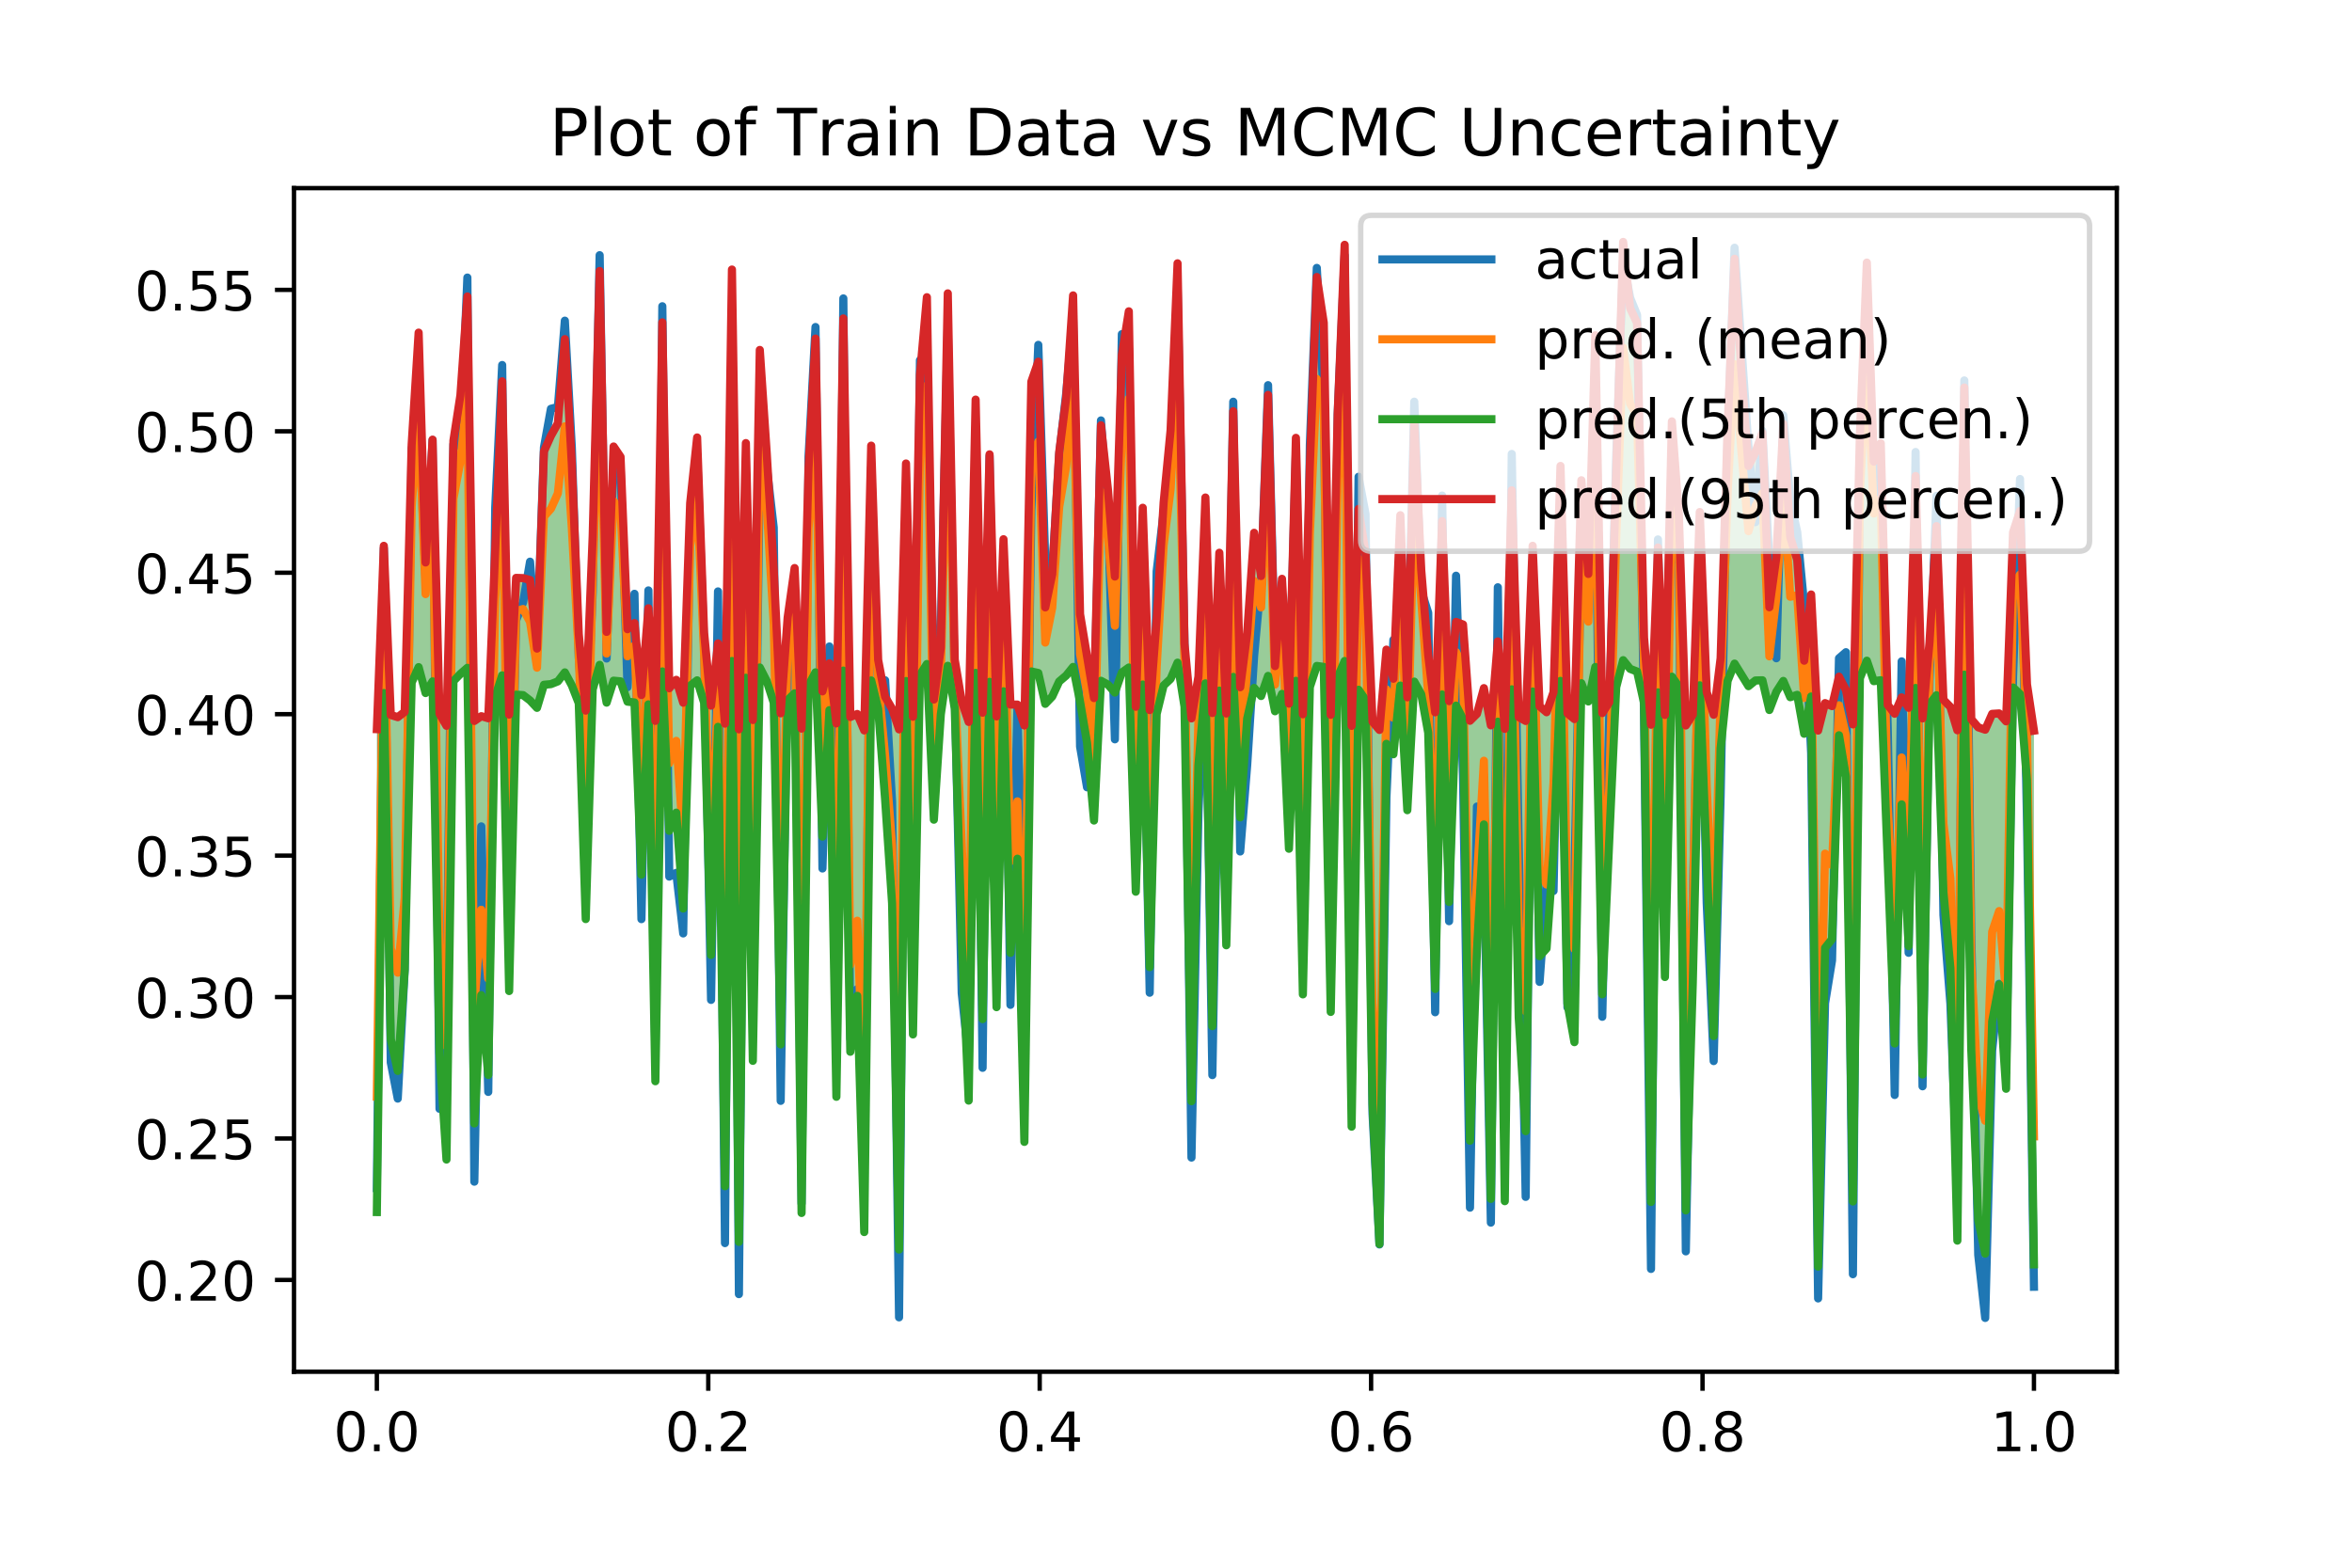 <?xml version="1.0" encoding="utf-8" standalone="no"?>
<!DOCTYPE svg PUBLIC "-//W3C//DTD SVG 1.1//EN"
  "http://www.w3.org/Graphics/SVG/1.1/DTD/svg11.dtd">
<!-- Created with matplotlib (https://matplotlib.org/) -->
<svg height="288pt" version="1.1" viewBox="0 0 432 288" width="432pt" xmlns="http://www.w3.org/2000/svg" xmlns:xlink="http://www.w3.org/1999/xlink">
 <defs>
  <style type="text/css">
*{stroke-linecap:butt;stroke-linejoin:round;}
  </style>
 </defs>
 <g id="figure_1">
  <g id="patch_1">
   <path d="M 0 288 
L 432 288 
L 432 0 
L 0 0 
z
" style="fill:#ffffff;"/>
  </g>
  <g id="axes_1">
   <g id="patch_2">
    <path d="M 54 252 
L 388.8 252 
L 388.8 34.56 
L 54 34.56 
z
" style="fill:#ffffff;"/>
   </g>
   <g id="PolyCollection_1">
    <path clip-path="url(#p1beec873b8)" d="M 69.218 133.954 
L 69.218 222.665 
L 70.497 127.315 
L 71.776 190.878 
L 73.055 196.737 
L 74.334 178.078 
L 75.612 125.385 
L 76.891 122.559 
L 78.17 127.317 
L 79.449 125.174 
L 80.728 193.397 
L 82.007 213.016 
L 83.285 125.121 
L 84.564 123.807 
L 85.843 122.685 
L 87.122 206.383 
L 88.401 182.813 
L 89.68 197.474 
L 90.958 128.014 
L 92.237 124.066 
L 93.516 182.061 
L 94.795 127.612 
L 96.074 127.701 
L 97.353 128.674 
L 98.631 130.038 
L 99.91 125.798 
L 101.189 125.68 
L 102.468 125.173 
L 103.747 123.524 
L 105.026 125.92 
L 106.305 129.187 
L 107.583 168.842 
L 108.862 126.663 
L 110.141 122.142 
L 111.42 129.079 
L 112.699 125.049 
L 113.978 125.17 
L 115.256 128.9 
L 116.535 129.05 
L 117.814 160.683 
L 119.093 129.401 
L 120.372 198.634 
L 121.651 123.348 
L 122.929 152.629 
L 124.208 149.295 
L 125.487 166.903 
L 126.766 125.977 
L 128.045 124.987 
L 129.324 129.077 
L 130.602 175.434 
L 131.881 133.526 
L 133.16 217.926 
L 134.439 121.429 
L 135.718 228.142 
L 136.997 124.51 
L 138.275 194.884 
L 139.554 122.624 
L 140.833 125.124 
L 142.112 129.084 
L 143.391 191.866 
L 144.67 128.614 
L 145.949 127.375 
L 147.227 222.835 
L 148.506 125.906 
L 149.785 123.517 
L 151.064 153.694 
L 152.343 130.462 
L 153.622 201.49 
L 154.9 123.197 
L 156.179 193.219 
L 157.458 182.942 
L 158.737 226.342 
L 160.016 125.005 
L 161.295 130.228 
L 162.573 146.888 
L 163.852 165.94 
L 165.131 229.552 
L 166.41 125.11 
L 167.689 190.034 
L 168.968 124.002 
L 170.246 121.992 
L 171.525 150.586 
L 172.804 131.224 
L 174.083 122.315 
L 175.362 130.191 
L 176.641 172.474 
L 177.919 202.189 
L 179.198 123.614 
L 180.477 187.218 
L 181.756 125.263 
L 183.035 185.023 
L 184.314 126.999 
L 185.593 175.053 
L 186.871 157.753 
L 188.15 209.774 
L 189.429 123.353 
L 190.708 123.636 
L 191.987 129.301 
L 193.266 127.961 
L 194.544 125.196 
L 195.823 124.11 
L 197.102 122.521 
L 198.381 128.923 
L 199.66 136.423 
L 200.939 150.739 
L 202.217 125.068 
L 203.496 125.764 
L 204.775 127.227 
L 206.054 123.55 
L 207.333 122.632 
L 208.612 163.813 
L 209.89 125.759 
L 211.169 177.673 
L 212.448 131.17 
L 213.727 125.932 
L 215.006 124.723 
L 216.285 121.74 
L 217.563 129.832 
L 218.842 202.305 
L 220.121 140.615 
L 221.4 125.545 
L 222.679 188.514 
L 223.958 126.873 
L 225.237 173.653 
L 226.515 124.358 
L 227.794 150.159 
L 229.073 132.01 
L 230.352 126.383 
L 231.631 127.863 
L 232.91 124.172 
L 234.188 130.664 
L 235.467 127.478 
L 236.746 155.923 
L 238.025 125.072 
L 239.304 182.675 
L 240.583 126.216 
L 241.861 122.336 
L 243.14 122.519 
L 244.419 185.897 
L 245.698 124.416 
L 246.977 121.432 
L 248.256 206.977 
L 249.534 126.715 
L 250.813 128.584 
L 252.092 202.731 
L 253.371 228.538 
L 254.65 136.647 
L 255.929 138.562 
L 257.207 125.948 
L 258.486 148.836 
L 259.765 125.224 
L 261.044 127.541 
L 262.323 134.622 
L 263.602 181.68 
L 264.881 127.583 
L 266.159 165.693 
L 267.438 129.628 
L 268.717 132.1 
L 269.996 209.554 
L 271.275 174.604 
L 272.554 151.457 
L 273.832 220.246 
L 275.111 132.582 
L 276.39 220.664 
L 277.669 126.633 
L 278.948 186.922 
L 280.227 207.805 
L 281.505 127.037 
L 282.784 175.665 
L 284.063 174.241 
L 285.342 156.264 
L 286.621 125.086 
L 287.9 184.327 
L 289.178 191.452 
L 290.457 125.517 
L 291.736 128.867 
L 293.015 122.528 
L 294.294 182.661 
L 295.573 154.717 
L 296.851 126.25 
L 298.13 121.282 
L 299.409 122.875 
L 300.688 123.367 
L 301.967 129.125 
L 303.246 220.81 
L 304.525 127.192 
L 305.803 179.49 
L 307.082 124.31 
L 308.361 126.138 
L 309.64 222.361 
L 310.919 180.562 
L 312.198 125.899 
L 313.476 157.454 
L 314.755 190.335 
L 316.034 137.492 
L 317.313 125.091 
L 318.592 121.914 
L 319.871 123.923 
L 321.149 126.052 
L 322.428 125.013 
L 323.707 124.976 
L 324.986 130.435 
L 326.265 127.086 
L 327.544 125.096 
L 328.822 128.077 
L 330.101 127.65 
L 331.38 134.799 
L 332.659 127.953 
L 333.938 232.692 
L 335.217 174.137 
L 336.495 172.528 
L 337.774 135.074 
L 339.053 142.702 
L 340.332 220.721 
L 341.611 124.602 
L 342.89 121.378 
L 344.169 125.135 
L 345.447 124.965 
L 346.726 158.17 
L 348.005 191.697 
L 349.284 147.772 
L 350.563 173.803 
L 351.842 126.386 
L 353.12 197.392 
L 354.399 129.356 
L 355.678 127.728 
L 356.957 163.874 
L 358.236 177.837 
L 359.515 227.912 
L 360.793 123.948 
L 362.072 192.853 
L 363.351 224.077 
L 364.63 230.304 
L 365.909 187.664 
L 367.188 180.85 
L 368.466 200.017 
L 369.745 126.298 
L 371.024 127.503 
L 372.303 143.38 
L 373.582 232.276 
L 373.582 134.234 
L 373.582 134.234 
L 372.303 125.708 
L 371.024 93.873 
L 369.745 97.801 
L 368.466 132.516 
L 367.188 131.063 
L 365.909 131.143 
L 364.63 134.054 
L 363.351 133.618 
L 362.072 132.13 
L 360.793 71.195 
L 359.515 134.159 
L 358.236 129.873 
L 356.957 128.558 
L 355.678 96.657 
L 354.399 118.003 
L 353.12 131.981 
L 351.842 87.455 
L 350.563 130.031 
L 349.284 128.117 
L 348.005 131.118 
L 346.726 129.511 
L 345.447 81.429 
L 344.169 84.792 
L 342.89 48.243 
L 341.611 79.879 
L 340.332 133.077 
L 339.053 126.774 
L 337.774 124.311 
L 336.495 129.719 
L 335.217 129.167 
L 333.938 134.214 
L 332.659 109.213 
L 331.38 121.377 
L 330.101 102.849 
L 328.822 98.678 
L 327.544 77.878 
L 326.265 102.373 
L 324.986 111.558 
L 323.707 79.504 
L 322.428 83.067 
L 321.149 85.613 
L 319.871 68.595 
L 318.592 47.538 
L 317.313 78.736 
L 316.034 120.905 
L 314.755 131.305 
L 313.476 127.14 
L 312.198 94.064 
L 310.919 131.293 
L 309.64 133.276 
L 308.361 94.576 
L 307.082 77.417 
L 305.803 131.341 
L 304.525 100.587 
L 303.246 133.136 
L 301.967 117.114 
L 300.688 59.326 
L 299.409 56.602 
L 298.13 44.444 
L 296.851 87.634 
L 295.573 129.02 
L 294.294 130.999 
L 293.015 61.593 
L 291.736 105.435 
L 290.457 88.232 
L 289.178 132.101 
L 287.9 131.044 
L 286.621 85.603 
L 285.342 127.157 
L 284.063 130.843 
L 282.784 129.747 
L 281.505 100.271 
L 280.227 132.447 
L 278.948 131.741 
L 277.669 90.08 
L 276.39 133.901 
L 275.111 117.832 
L 273.832 133.251 
L 272.554 126.417 
L 271.275 131.142 
L 269.996 132.412 
L 268.717 114.726 
L 267.438 114.252 
L 266.159 128.803 
L 264.881 95.726 
L 263.602 130.86 
L 262.323 120.334 
L 261.044 104.729 
L 259.765 77.654 
L 258.486 128.103 
L 257.207 94.649 
L 255.929 124.69 
L 254.65 119.346 
L 253.371 134.096 
L 252.092 132.576 
L 250.813 101.677 
L 249.534 93.503 
L 248.256 133.348 
L 246.977 44.975 
L 245.698 75.961 
L 244.419 131.322 
L 243.14 59.287 
L 241.861 50.888 
L 240.583 85.545 
L 239.304 131.221 
L 238.025 80.439 
L 236.746 129.264 
L 235.467 106.335 
L 234.188 122.367 
L 232.91 72.549 
L 231.631 105.816 
L 230.352 97.877 
L 229.073 116.313 
L 227.794 126.248 
L 226.515 75.55 
L 225.237 131.077 
L 223.958 101.551 
L 222.679 130.99 
L 221.4 91.4 
L 220.121 124.304 
L 218.842 131.976 
L 217.563 118.227 
L 216.285 48.374 
L 215.006 79.031 
L 213.727 92.328 
L 212.448 113.751 
L 211.169 130.444 
L 209.89 93.281 
L 208.612 129.85 
L 207.333 57.195 
L 206.054 65.233 
L 204.775 105.914 
L 203.496 89.918 
L 202.217 78.126 
L 200.939 128.242 
L 199.66 120.305 
L 198.381 112.829 
L 197.102 54.27 
L 195.823 73.131 
L 194.544 83.093 
L 193.266 105.493 
L 191.987 111.59 
L 190.708 66.448 
L 189.429 70.113 
L 188.15 133.278 
L 186.871 129.439 
L 185.593 129.442 
L 184.314 99.063 
L 183.035 131.618 
L 181.756 83.469 
L 180.477 130.932 
L 179.198 73.413 
L 177.919 132.625 
L 176.641 128.848 
L 175.362 121.196 
L 174.083 53.894 
L 172.804 118.981 
L 171.525 128.512 
L 170.246 54.601 
L 168.968 68.881 
L 167.689 131.677 
L 166.41 85.151 
L 165.131 133.99 
L 163.852 130.199 
L 162.573 128.008 
L 161.295 121.232 
L 160.016 81.871 
L 158.737 134.187 
L 157.458 131.167 
L 156.179 131.717 
L 154.9 58.502 
L 153.622 132.904 
L 152.343 121.854 
L 151.064 127.005 
L 149.785 62.204 
L 148.506 86.01 
L 147.227 133.853 
L 145.949 104.356 
L 144.67 113.45 
L 143.391 131.041 
L 142.112 104.576 
L 140.833 83.355 
L 139.554 64.289 
L 138.275 132.272 
L 136.997 81.402 
L 135.718 133.988 
L 134.439 49.517 
L 133.16 132.941 
L 131.881 118.197 
L 130.602 129.634 
L 129.324 116.209 
L 128.045 80.367 
L 126.766 92.44 
L 125.487 129.093 
L 124.208 124.891 
L 122.929 126.441 
L 121.651 59.225 
L 120.372 132.433 
L 119.093 111.748 
L 117.814 127.687 
L 116.535 114.465 
L 115.256 115.593 
L 113.978 83.928 
L 112.699 82.028 
L 111.42 116.084 
L 110.141 49.782 
L 108.862 98.468 
L 107.583 130.545 
L 106.305 116.473 
L 105.026 85.218 
L 103.747 62.304 
L 102.468 77.756 
L 101.189 80.061 
L 99.91 82.917 
L 98.631 119.149 
L 97.353 106.542 
L 96.074 106.205 
L 94.795 106.164 
L 93.516 131.276 
L 92.237 70.053 
L 90.958 101.177 
L 89.68 131.952 
L 88.401 131.573 
L 87.122 132.45 
L 85.843 54.465 
L 84.564 72.62 
L 83.285 80.931 
L 82.007 133.338 
L 80.728 131.124 
L 79.449 80.771 
L 78.17 103.33 
L 76.891 61.109 
L 75.612 81.659 
L 74.334 130.776 
L 73.055 131.749 
L 71.776 131.348 
L 70.497 100.275 
L 69.218 133.954 
z
" style="fill:#008000;fill-opacity:0.4;"/>
   </g>
   <g id="matplotlib.axis_1">
    <g id="xtick_1">
     <g id="line2d_1">
      <defs>
       <path d="M 0 0 
L 0 3.5 
" id="m3bbd10628e" style="stroke:#000000;stroke-width:0.8;"/>
      </defs>
      <g>
       <use style="stroke:#000000;stroke-width:0.8;" x="69.218" xlink:href="#m3bbd10628e" y="252"/>
      </g>
     </g>
     <g id="text_1">
      <!-- 0.0 -->
      <defs>
       <path d="M 31.781 66.406 
Q 24.172 66.406 20.328 58.906 
Q 16.5 51.422 16.5 36.375 
Q 16.5 21.391 20.328 13.891 
Q 24.172 6.391 31.781 6.391 
Q 39.453 6.391 43.281 13.891 
Q 47.125 21.391 47.125 36.375 
Q 47.125 51.422 43.281 58.906 
Q 39.453 66.406 31.781 66.406 
z
M 31.781 74.219 
Q 44.047 74.219 50.516 64.516 
Q 56.984 54.828 56.984 36.375 
Q 56.984 17.969 50.516 8.266 
Q 44.047 -1.422 31.781 -1.422 
Q 19.531 -1.422 13.062 8.266 
Q 6.594 17.969 6.594 36.375 
Q 6.594 54.828 13.062 64.516 
Q 19.531 74.219 31.781 74.219 
z
" id="DejaVuSans-48"/>
       <path d="M 10.688 12.406 
L 21 12.406 
L 21 0 
L 10.688 0 
z
" id="DejaVuSans-46"/>
      </defs>
      <g transform="translate(61.267 266.598)scale(0.1 -0.1)">
       <use xlink:href="#DejaVuSans-48"/>
       <use x="63.623" xlink:href="#DejaVuSans-46"/>
       <use x="95.41" xlink:href="#DejaVuSans-48"/>
      </g>
     </g>
    </g>
    <g id="xtick_2">
     <g id="line2d_2">
      <g>
       <use style="stroke:#000000;stroke-width:0.8;" x="130.091" xlink:href="#m3bbd10628e" y="252"/>
      </g>
     </g>
     <g id="text_2">
      <!-- 0.2 -->
      <defs>
       <path d="M 19.188 8.297 
L 53.609 8.297 
L 53.609 0 
L 7.328 0 
L 7.328 8.297 
Q 12.938 14.109 22.625 23.891 
Q 32.328 33.688 34.812 36.531 
Q 39.547 41.844 41.422 45.531 
Q 43.312 49.219 43.312 52.781 
Q 43.312 58.594 39.234 62.25 
Q 35.156 65.922 28.609 65.922 
Q 23.969 65.922 18.812 64.312 
Q 13.672 62.703 7.812 59.422 
L 7.812 69.391 
Q 13.766 71.781 18.938 73 
Q 24.125 74.219 28.422 74.219 
Q 39.75 74.219 46.484 68.547 
Q 53.219 62.891 53.219 53.422 
Q 53.219 48.922 51.531 44.891 
Q 49.859 40.875 45.406 35.406 
Q 44.188 33.984 37.641 27.219 
Q 31.109 20.453 19.188 8.297 
z
" id="DejaVuSans-50"/>
      </defs>
      <g transform="translate(122.139 266.598)scale(0.1 -0.1)">
       <use xlink:href="#DejaVuSans-48"/>
       <use x="63.623" xlink:href="#DejaVuSans-46"/>
       <use x="95.41" xlink:href="#DejaVuSans-50"/>
      </g>
     </g>
    </g>
    <g id="xtick_3">
     <g id="line2d_3">
      <g>
       <use style="stroke:#000000;stroke-width:0.8;" x="190.964" xlink:href="#m3bbd10628e" y="252"/>
      </g>
     </g>
     <g id="text_3">
      <!-- 0.4 -->
      <defs>
       <path d="M 37.797 64.312 
L 12.891 25.391 
L 37.797 25.391 
z
M 35.203 72.906 
L 47.609 72.906 
L 47.609 25.391 
L 58.016 25.391 
L 58.016 17.188 
L 47.609 17.188 
L 47.609 0 
L 37.797 0 
L 37.797 17.188 
L 4.891 17.188 
L 4.891 26.703 
z
" id="DejaVuSans-52"/>
      </defs>
      <g transform="translate(183.012 266.598)scale(0.1 -0.1)">
       <use xlink:href="#DejaVuSans-48"/>
       <use x="63.623" xlink:href="#DejaVuSans-46"/>
       <use x="95.41" xlink:href="#DejaVuSans-52"/>
      </g>
     </g>
    </g>
    <g id="xtick_4">
     <g id="line2d_4">
      <g>
       <use style="stroke:#000000;stroke-width:0.8;" x="251.836" xlink:href="#m3bbd10628e" y="252"/>
      </g>
     </g>
     <g id="text_4">
      <!-- 0.6 -->
      <defs>
       <path d="M 33.016 40.375 
Q 26.375 40.375 22.484 35.828 
Q 18.609 31.297 18.609 23.391 
Q 18.609 15.531 22.484 10.953 
Q 26.375 6.391 33.016 6.391 
Q 39.656 6.391 43.531 10.953 
Q 47.406 15.531 47.406 23.391 
Q 47.406 31.297 43.531 35.828 
Q 39.656 40.375 33.016 40.375 
z
M 52.594 71.297 
L 52.594 62.312 
Q 48.875 64.062 45.094 64.984 
Q 41.312 65.922 37.594 65.922 
Q 27.828 65.922 22.672 59.328 
Q 17.531 52.734 16.797 39.406 
Q 19.672 43.656 24.016 45.922 
Q 28.375 48.188 33.594 48.188 
Q 44.578 48.188 50.953 41.516 
Q 57.328 34.859 57.328 23.391 
Q 57.328 12.156 50.688 5.359 
Q 44.047 -1.422 33.016 -1.422 
Q 20.359 -1.422 13.672 8.266 
Q 6.984 17.969 6.984 36.375 
Q 6.984 53.656 15.188 63.938 
Q 23.391 74.219 37.203 74.219 
Q 40.922 74.219 44.703 73.484 
Q 48.484 72.75 52.594 71.297 
z
" id="DejaVuSans-54"/>
      </defs>
      <g transform="translate(243.885 266.598)scale(0.1 -0.1)">
       <use xlink:href="#DejaVuSans-48"/>
       <use x="63.623" xlink:href="#DejaVuSans-46"/>
       <use x="95.41" xlink:href="#DejaVuSans-54"/>
      </g>
     </g>
    </g>
    <g id="xtick_5">
     <g id="line2d_5">
      <g>
       <use style="stroke:#000000;stroke-width:0.8;" x="312.709" xlink:href="#m3bbd10628e" y="252"/>
      </g>
     </g>
     <g id="text_5">
      <!-- 0.8 -->
      <defs>
       <path d="M 31.781 34.625 
Q 24.75 34.625 20.719 30.859 
Q 16.703 27.094 16.703 20.516 
Q 16.703 13.922 20.719 10.156 
Q 24.75 6.391 31.781 6.391 
Q 38.812 6.391 42.859 10.172 
Q 46.922 13.969 46.922 20.516 
Q 46.922 27.094 42.891 30.859 
Q 38.875 34.625 31.781 34.625 
z
M 21.922 38.812 
Q 15.578 40.375 12.031 44.719 
Q 8.5 49.078 8.5 55.328 
Q 8.5 64.062 14.719 69.141 
Q 20.953 74.219 31.781 74.219 
Q 42.672 74.219 48.875 69.141 
Q 55.078 64.062 55.078 55.328 
Q 55.078 49.078 51.531 44.719 
Q 48 40.375 41.703 38.812 
Q 48.828 37.156 52.797 32.312 
Q 56.781 27.484 56.781 20.516 
Q 56.781 9.906 50.312 4.234 
Q 43.844 -1.422 31.781 -1.422 
Q 19.734 -1.422 13.25 4.234 
Q 6.781 9.906 6.781 20.516 
Q 6.781 27.484 10.781 32.312 
Q 14.797 37.156 21.922 38.812 
z
M 18.312 54.391 
Q 18.312 48.734 21.844 45.562 
Q 25.391 42.391 31.781 42.391 
Q 38.141 42.391 41.719 45.562 
Q 45.312 48.734 45.312 54.391 
Q 45.312 60.062 41.719 63.234 
Q 38.141 66.406 31.781 66.406 
Q 25.391 66.406 21.844 63.234 
Q 18.312 60.062 18.312 54.391 
z
" id="DejaVuSans-56"/>
      </defs>
      <g transform="translate(304.758 266.598)scale(0.1 -0.1)">
       <use xlink:href="#DejaVuSans-48"/>
       <use x="63.623" xlink:href="#DejaVuSans-46"/>
       <use x="95.41" xlink:href="#DejaVuSans-56"/>
      </g>
     </g>
    </g>
    <g id="xtick_6">
     <g id="line2d_6">
      <g>
       <use style="stroke:#000000;stroke-width:0.8;" x="373.582" xlink:href="#m3bbd10628e" y="252"/>
      </g>
     </g>
     <g id="text_6">
      <!-- 1.0 -->
      <defs>
       <path d="M 12.406 8.297 
L 28.516 8.297 
L 28.516 63.922 
L 10.984 60.406 
L 10.984 69.391 
L 28.422 72.906 
L 38.281 72.906 
L 38.281 8.297 
L 54.391 8.297 
L 54.391 0 
L 12.406 0 
z
" id="DejaVuSans-49"/>
      </defs>
      <g transform="translate(365.63 266.598)scale(0.1 -0.1)">
       <use xlink:href="#DejaVuSans-49"/>
       <use x="63.623" xlink:href="#DejaVuSans-46"/>
       <use x="95.41" xlink:href="#DejaVuSans-48"/>
      </g>
     </g>
    </g>
   </g>
   <g id="matplotlib.axis_2">
    <g id="ytick_1">
     <g id="line2d_7">
      <defs>
       <path d="M 0 0 
L -3.5 0 
" id="m24e144908a" style="stroke:#000000;stroke-width:0.8;"/>
      </defs>
      <g>
       <use style="stroke:#000000;stroke-width:0.8;" x="54" xlink:href="#m24e144908a" y="235.141"/>
      </g>
     </g>
     <g id="text_7">
      <!-- 0.20 -->
      <g transform="translate(24.734 238.94)scale(0.1 -0.1)">
       <use xlink:href="#DejaVuSans-48"/>
       <use x="63.623" xlink:href="#DejaVuSans-46"/>
       <use x="95.41" xlink:href="#DejaVuSans-50"/>
       <use x="159.033" xlink:href="#DejaVuSans-48"/>
      </g>
     </g>
    </g>
    <g id="ytick_2">
     <g id="line2d_8">
      <g>
       <use style="stroke:#000000;stroke-width:0.8;" x="54" xlink:href="#m24e144908a" y="209.156"/>
      </g>
     </g>
     <g id="text_8">
      <!-- 0.25 -->
      <defs>
       <path d="M 10.797 72.906 
L 49.516 72.906 
L 49.516 64.594 
L 19.828 64.594 
L 19.828 46.734 
Q 21.969 47.469 24.109 47.828 
Q 26.266 48.188 28.422 48.188 
Q 40.625 48.188 47.75 41.5 
Q 54.891 34.812 54.891 23.391 
Q 54.891 11.625 47.562 5.094 
Q 40.234 -1.422 26.906 -1.422 
Q 22.312 -1.422 17.547 -0.641 
Q 12.797 0.141 7.719 1.703 
L 7.719 11.625 
Q 12.109 9.234 16.797 8.062 
Q 21.484 6.891 26.703 6.891 
Q 35.156 6.891 40.078 11.328 
Q 45.016 15.766 45.016 23.391 
Q 45.016 31 40.078 35.438 
Q 35.156 39.891 26.703 39.891 
Q 22.75 39.891 18.812 39.016 
Q 14.891 38.141 10.797 36.281 
z
" id="DejaVuSans-53"/>
      </defs>
      <g transform="translate(24.734 212.956)scale(0.1 -0.1)">
       <use xlink:href="#DejaVuSans-48"/>
       <use x="63.623" xlink:href="#DejaVuSans-46"/>
       <use x="95.41" xlink:href="#DejaVuSans-50"/>
       <use x="159.033" xlink:href="#DejaVuSans-53"/>
      </g>
     </g>
    </g>
    <g id="ytick_3">
     <g id="line2d_9">
      <g>
       <use style="stroke:#000000;stroke-width:0.8;" x="54" xlink:href="#m24e144908a" y="183.172"/>
      </g>
     </g>
     <g id="text_9">
      <!-- 0.30 -->
      <defs>
       <path d="M 40.578 39.312 
Q 47.656 37.797 51.625 33 
Q 55.609 28.219 55.609 21.188 
Q 55.609 10.406 48.188 4.484 
Q 40.766 -1.422 27.094 -1.422 
Q 22.516 -1.422 17.656 -0.516 
Q 12.797 0.391 7.625 2.203 
L 7.625 11.719 
Q 11.719 9.328 16.594 8.109 
Q 21.484 6.891 26.812 6.891 
Q 36.078 6.891 40.938 10.547 
Q 45.797 14.203 45.797 21.188 
Q 45.797 27.641 41.281 31.266 
Q 36.766 34.906 28.719 34.906 
L 20.219 34.906 
L 20.219 43.016 
L 29.109 43.016 
Q 36.375 43.016 40.234 45.922 
Q 44.094 48.828 44.094 54.297 
Q 44.094 59.906 40.109 62.906 
Q 36.141 65.922 28.719 65.922 
Q 24.656 65.922 20.016 65.031 
Q 15.375 64.156 9.812 62.312 
L 9.812 71.094 
Q 15.438 72.656 20.344 73.438 
Q 25.25 74.219 29.594 74.219 
Q 40.828 74.219 47.359 69.109 
Q 53.906 64.016 53.906 55.328 
Q 53.906 49.266 50.438 45.094 
Q 46.969 40.922 40.578 39.312 
z
" id="DejaVuSans-51"/>
      </defs>
      <g transform="translate(24.734 186.971)scale(0.1 -0.1)">
       <use xlink:href="#DejaVuSans-48"/>
       <use x="63.623" xlink:href="#DejaVuSans-46"/>
       <use x="95.41" xlink:href="#DejaVuSans-51"/>
       <use x="159.033" xlink:href="#DejaVuSans-48"/>
      </g>
     </g>
    </g>
    <g id="ytick_4">
     <g id="line2d_10">
      <g>
       <use style="stroke:#000000;stroke-width:0.8;" x="54" xlink:href="#m24e144908a" y="157.187"/>
      </g>
     </g>
     <g id="text_10">
      <!-- 0.35 -->
      <g transform="translate(24.734 160.986)scale(0.1 -0.1)">
       <use xlink:href="#DejaVuSans-48"/>
       <use x="63.623" xlink:href="#DejaVuSans-46"/>
       <use x="95.41" xlink:href="#DejaVuSans-51"/>
       <use x="159.033" xlink:href="#DejaVuSans-53"/>
      </g>
     </g>
    </g>
    <g id="ytick_5">
     <g id="line2d_11">
      <g>
       <use style="stroke:#000000;stroke-width:0.8;" x="54" xlink:href="#m24e144908a" y="131.203"/>
      </g>
     </g>
     <g id="text_11">
      <!-- 0.40 -->
      <g transform="translate(24.734 135.002)scale(0.1 -0.1)">
       <use xlink:href="#DejaVuSans-48"/>
       <use x="63.623" xlink:href="#DejaVuSans-46"/>
       <use x="95.41" xlink:href="#DejaVuSans-52"/>
       <use x="159.033" xlink:href="#DejaVuSans-48"/>
      </g>
     </g>
    </g>
    <g id="ytick_6">
     <g id="line2d_12">
      <g>
       <use style="stroke:#000000;stroke-width:0.8;" x="54" xlink:href="#m24e144908a" y="105.218"/>
      </g>
     </g>
     <g id="text_12">
      <!-- 0.45 -->
      <g transform="translate(24.734 109.017)scale(0.1 -0.1)">
       <use xlink:href="#DejaVuSans-48"/>
       <use x="63.623" xlink:href="#DejaVuSans-46"/>
       <use x="95.41" xlink:href="#DejaVuSans-52"/>
       <use x="159.033" xlink:href="#DejaVuSans-53"/>
      </g>
     </g>
    </g>
    <g id="ytick_7">
     <g id="line2d_13">
      <g>
       <use style="stroke:#000000;stroke-width:0.8;" x="54" xlink:href="#m24e144908a" y="79.233"/>
      </g>
     </g>
     <g id="text_13">
      <!-- 0.50 -->
      <g transform="translate(24.734 83.032)scale(0.1 -0.1)">
       <use xlink:href="#DejaVuSans-48"/>
       <use x="63.623" xlink:href="#DejaVuSans-46"/>
       <use x="95.41" xlink:href="#DejaVuSans-53"/>
       <use x="159.033" xlink:href="#DejaVuSans-48"/>
      </g>
     </g>
    </g>
    <g id="ytick_8">
     <g id="line2d_14">
      <g>
       <use style="stroke:#000000;stroke-width:0.8;" x="54" xlink:href="#m24e144908a" y="53.249"/>
      </g>
     </g>
     <g id="text_14">
      <!-- 0.55 -->
      <g transform="translate(24.734 57.048)scale(0.1 -0.1)">
       <use xlink:href="#DejaVuSans-48"/>
       <use x="63.623" xlink:href="#DejaVuSans-46"/>
       <use x="95.41" xlink:href="#DejaVuSans-53"/>
       <use x="159.033" xlink:href="#DejaVuSans-53"/>
      </g>
     </g>
    </g>
   </g>
   <g id="line2d_15">
    <path clip-path="url(#p1beec873b8)" d="M 69.218 218.269 
L 70.497 100.708 
L 71.776 195.179 
L 73.055 201.821 
L 74.334 178.202 
L 75.612 82.434 
L 76.891 77.136 
L 78.17 106.388 
L 79.449 80.854 
L 80.728 203.701 
L 82.007 186.109 
L 83.285 81.632 
L 84.564 81.975 
L 85.843 50.991 
L 87.122 217.084 
L 88.401 151.818 
L 89.68 200.592 
L 90.958 93.265 
L 92.237 67.06 
L 93.516 173.336 
L 94.795 113.962 
L 96.074 110.656 
L 97.353 103.187 
L 98.631 118.708 
L 99.91 82.182 
L 101.189 75.1 
L 102.468 74.772 
L 103.747 58.911 
L 105.026 82.131 
L 106.305 120.793 
L 107.583 139.478 
L 108.862 108.825 
L 110.141 46.882 
L 111.42 120.977 
L 112.699 84.657 
L 113.978 86.18 
L 115.256 126.242 
L 116.535 109.088 
L 117.814 168.853 
L 119.093 108.467 
L 120.372 193.649 
L 121.651 56.263 
L 122.929 161.04 
L 124.208 160.356 
L 125.487 171.479 
L 126.766 95.548 
L 128.045 83.412 
L 129.324 118.564 
L 130.602 183.689 
L 131.881 108.649 
L 133.16 228.37 
L 134.439 63.085 
L 135.718 237.744 
L 136.997 96.009 
L 138.275 179.586 
L 139.554 86.897 
L 140.833 85.789 
L 142.112 96.908 
L 143.391 202.236 
L 144.67 119.436 
L 145.949 108.764 
L 147.227 221.08 
L 148.506 83.946 
L 149.785 60.079 
L 151.064 159.549 
L 152.343 118.766 
L 153.622 171.82 
L 154.9 54.825 
L 156.179 190.81 
L 157.458 181.721 
L 158.737 214.108 
L 160.016 85.949 
L 161.295 126.149 
L 162.573 124.975 
L 163.852 147.297 
L 165.131 242.007 
L 166.41 99.519 
L 167.689 180.325 
L 168.968 66.182 
L 170.246 69.6 
L 171.525 124.055 
L 172.804 115.415 
L 174.083 59.826 
L 175.362 126.873 
L 176.641 182.423 
L 177.919 194.574 
L 179.198 95.524 
L 180.477 196.169 
L 181.756 83.782 
L 183.035 155.261 
L 184.314 102.188 
L 185.593 184.599 
L 186.871 130.156 
L 188.15 181.652 
L 189.429 93.714 
L 190.708 63.354 
L 191.987 103.012 
L 193.266 105.078 
L 194.544 83.506 
L 195.823 72.376 
L 197.102 58.243 
L 198.381 137.154 
L 199.66 144.632 
L 200.939 131.555 
L 202.217 77.24 
L 203.496 94.449 
L 204.775 135.818 
L 206.054 61.388 
L 207.333 64.004 
L 208.612 149.488 
L 209.89 119.379 
L 211.169 182.371 
L 212.448 104.959 
L 215.006 83.207 
L 216.285 53.042 
L 217.563 118.367 
L 218.842 212.657 
L 220.121 149.282 
L 221.4 118.958 
L 222.679 197.504 
L 223.958 125.534 
L 225.237 143.869 
L 226.515 73.801 
L 227.794 156.425 
L 229.073 140.596 
L 230.352 120.456 
L 231.631 106.408 
L 232.91 70.758 
L 234.188 120.826 
L 235.467 118.793 
L 236.746 128.822 
L 238.025 82.913 
L 239.304 176.317 
L 240.583 81.746 
L 241.861 49.219 
L 243.14 73.23 
L 244.419 181.743 
L 245.698 76.118 
L 246.977 46.916 
L 248.256 184.746 
L 249.534 87.59 
L 250.813 94.424 
L 252.092 204.48 
L 253.371 228.622 
L 254.65 146.484 
L 255.929 117.552 
L 257.207 116.456 
L 258.486 127.839 
L 259.765 73.796 
L 261.044 108.521 
L 262.323 112.578 
L 263.602 185.958 
L 264.881 91.046 
L 266.159 169.23 
L 267.438 105.768 
L 268.717 142.505 
L 269.996 221.86 
L 271.275 148.174 
L 272.554 158.211 
L 273.832 224.606 
L 275.111 107.89 
L 276.39 203.758 
L 277.669 83.395 
L 278.948 155.379 
L 280.227 219.878 
L 281.505 103.3 
L 282.784 180.384 
L 284.063 162.655 
L 285.342 163.673 
L 286.621 103.893 
L 287.9 185.069 
L 289.178 161.065 
L 290.457 100.704 
L 291.736 96.949 
L 293.015 82.946 
L 294.294 186.792 
L 295.573 131.423 
L 296.851 84.16 
L 298.13 47.92 
L 299.409 54.719 
L 300.688 57.855 
L 301.967 131.435 
L 303.246 233.115 
L 304.525 99.102 
L 305.803 153.823 
L 307.082 85.805 
L 308.361 103.667 
L 309.64 229.887 
L 310.919 164.892 
L 312.198 109.09 
L 313.476 165.858 
L 314.755 194.928 
L 316.034 146.289 
L 317.313 80.782 
L 318.592 45.509 
L 321.149 82.18 
L 322.428 95.919 
L 323.707 79.148 
L 324.986 103.424 
L 326.265 120.926 
L 327.544 76.287 
L 328.822 91.99 
L 330.101 97.726 
L 331.38 111.164 
L 332.659 138.358 
L 333.938 238.532 
L 335.217 184.281 
L 336.495 176.442 
L 337.774 120.933 
L 339.053 119.82 
L 340.332 234.084 
L 341.611 86.108 
L 342.89 60.145 
L 344.169 91.747 
L 345.447 85.326 
L 346.726 133.831 
L 348.005 201.156 
L 349.284 121.502 
L 350.563 175.037 
L 351.842 83.038 
L 353.12 199.56 
L 354.399 125.073 
L 355.678 91.105 
L 356.957 168.11 
L 358.236 184.407 
L 359.515 218.339 
L 360.793 69.892 
L 362.072 171.846 
L 363.351 230.547 
L 364.63 242.116 
L 365.909 192.974 
L 367.188 180.734 
L 368.466 196.982 
L 369.745 124.456 
L 371.024 88.001 
L 372.303 150.651 
L 373.582 236.389 
L 373.582 236.389 
" style="fill:none;stroke:#1f77b4;stroke-linecap:square;stroke-width:1.5;"/>
   </g>
   <g id="line2d_16">
    <path clip-path="url(#p1beec873b8)" d="M 69.218 201.474 
L 70.497 107.289 
L 71.776 174.229 
L 73.055 178.69 
L 74.334 164.959 
L 75.612 93.033 
L 76.891 75.83 
L 78.17 109.142 
L 79.449 91.86 
L 80.728 173.486 
L 82.007 192.187 
L 83.285 91.632 
L 84.564 84.698 
L 85.843 72.34 
L 87.122 184.956 
L 88.401 167.14 
L 89.68 179.793 
L 90.958 110.198 
L 92.237 84.227 
L 93.516 168.909 
L 94.795 112.236 
L 96.074 111.889 
L 97.353 114.235 
L 98.631 122.66 
L 99.91 94.907 
L 101.189 93.459 
L 102.468 90.629 
L 103.747 78.321 
L 105.026 96.911 
L 106.305 120.293 
L 107.583 156.078 
L 108.862 106.034 
L 110.141 68.61 
L 111.42 120.057 
L 112.699 92.085 
L 113.978 93.569 
L 115.256 120.565 
L 116.535 118.593 
L 117.814 147.632 
L 119.093 118.33 
L 120.372 181.922 
L 121.651 76.233 
L 122.929 140.213 
L 124.208 136.106 
L 125.487 153.795 
L 126.766 100.373 
L 128.045 91.038 
L 129.324 120.337 
L 130.602 159.272 
L 131.881 126.334 
L 133.16 195.072 
L 134.439 67.026 
L 135.718 204.376 
L 136.997 92.087 
L 138.275 178.967 
L 139.554 78.809 
L 140.833 93.12 
L 142.112 114.615 
L 143.391 171.912 
L 144.67 118.089 
L 145.949 110.214 
L 147.227 201.364 
L 148.506 97.064 
L 149.785 77.936 
L 151.064 142.206 
L 152.343 125.017 
L 153.622 182.587 
L 154.9 75.482 
L 156.179 177.254 
L 157.458 169.151 
L 158.737 204.124 
L 160.016 91.948 
L 161.295 125.249 
L 162.573 138.828 
L 163.852 155.356 
L 165.131 205.196 
L 166.41 94.796 
L 167.689 175.271 
L 168.968 83.53 
L 170.246 70.82 
L 171.525 141.563 
L 172.804 124.373 
L 174.083 70.804 
L 175.362 125.25 
L 177.919 184.907 
L 179.198 86.239 
L 180.477 169.058 
L 181.756 93.442 
L 183.035 169.304 
L 184.314 105.617 
L 185.593 158.236 
L 186.871 147.225 
L 188.15 189.451 
L 189.429 83.69 
L 190.708 81.136 
L 191.987 118.048 
L 193.266 111.648 
L 194.544 93.15 
L 195.823 85.644 
L 197.102 71.542 
L 198.381 120.14 
L 199.66 127.245 
L 200.939 143.024 
L 202.217 90.261 
L 203.496 98.357 
L 204.775 114.956 
L 206.054 80.28 
L 207.333 73.218 
L 208.612 154.038 
L 209.89 103.62 
L 211.169 162.994 
L 212.448 122.552 
L 213.727 100.194 
L 215.006 89.918 
L 216.285 66.664 
L 217.563 121.718 
L 218.842 181.566 
L 220.121 132.236 
L 221.4 102.305 
L 222.679 170.27 
L 223.958 110.2 
L 225.237 159.907 
L 226.515 87.578 
L 227.794 139.056 
L 230.352 106.73 
L 231.631 111.6 
L 232.91 85.611 
L 234.188 125.765 
L 235.467 112.924 
L 236.746 145.966 
L 238.025 91.254 
L 239.304 169.229 
L 240.583 98.235 
L 241.861 69.608 
L 243.14 74.451 
L 244.419 171.724 
L 245.698 87.917 
L 246.977 64.559 
L 248.256 187.851 
L 249.534 102.631 
L 250.813 112.201 
L 252.092 184.291 
L 253.371 205.99 
L 254.65 126.658 
L 255.929 131.856 
L 257.207 103.844 
L 258.486 141.215 
L 259.765 91.036 
L 261.044 110.277 
L 262.323 127.746 
L 263.602 166.649 
L 264.881 106.447 
L 266.159 152.594 
L 267.438 119.794 
L 268.717 122.342 
L 269.996 187.208 
L 271.275 161.552 
L 272.554 139.757 
L 273.832 198.44 
L 275.111 125.328 
L 276.39 199.245 
L 277.669 101.229 
L 278.948 170.331 
L 280.227 185.789 
L 281.505 106.665 
L 282.784 160.03 
L 284.063 162.49 
L 285.342 143.805 
L 286.621 95.647 
L 287.9 168.97 
L 289.178 174.337 
L 290.457 97.617 
L 291.736 114.202 
L 293.015 76.547 
L 294.294 167.539 
L 295.573 145.096 
L 296.851 99.03 
L 298.13 63.876 
L 299.409 74.167 
L 300.688 76.34 
L 301.967 122.046 
L 303.246 197.342 
L 304.525 106.879 
L 305.803 165.603 
L 307.082 88.45 
L 308.361 102.119 
L 309.64 199.661 
L 310.919 167.247 
L 312.198 102.856 
L 313.476 144.151 
L 314.755 173.671 
L 316.034 128.004 
L 317.313 90.555 
L 318.592 66.901 
L 319.871 83.094 
L 321.149 97.584 
L 322.428 92.987 
L 323.707 90.605 
L 324.986 120.577 
L 326.265 109.734 
L 327.544 90.225 
L 328.822 109.627 
L 330.101 109.356 
L 331.38 128.23 
L 332.659 117.725 
L 333.938 208.881 
L 335.217 156.822 
L 336.495 158.944 
L 337.774 129.566 
L 339.053 135.148 
L 340.332 197.068 
L 341.611 90.337 
L 342.89 66.14 
L 344.169 94.333 
L 345.447 91.572 
L 346.726 147.822 
L 348.005 172.713 
L 349.284 139.162 
L 350.563 160.689 
L 351.842 99.348 
L 353.12 179.854 
L 354.399 122.122 
L 355.678 107.53 
L 356.957 151.284 
L 358.236 161.414 
L 359.515 205.548 
L 360.793 84.237 
L 362.072 176.775 
L 363.351 201.346 
L 364.63 205.9 
L 365.909 171.176 
L 367.188 167.375 
L 368.466 182.86 
L 369.745 107.525 
L 371.024 105.566 
L 372.303 135.315 
L 373.582 208.764 
L 373.582 208.764 
" style="fill:none;stroke:#ff7f0e;stroke-linecap:square;stroke-width:1.5;"/>
   </g>
   <g id="line2d_17">
    <path clip-path="url(#p1beec873b8)" d="M 69.218 222.665 
L 70.497 127.315 
L 71.776 190.878 
L 73.055 196.737 
L 74.334 178.078 
L 75.612 125.385 
L 76.891 122.559 
L 78.17 127.317 
L 79.449 125.174 
L 80.728 193.397 
L 82.007 213.016 
L 83.285 125.121 
L 84.564 123.807 
L 85.843 122.685 
L 87.122 206.383 
L 88.401 182.813 
L 89.68 197.474 
L 90.958 128.014 
L 92.237 124.066 
L 93.516 182.061 
L 94.795 127.612 
L 96.074 127.701 
L 97.353 128.674 
L 98.631 130.038 
L 99.91 125.798 
L 101.189 125.68 
L 102.468 125.173 
L 103.747 123.524 
L 105.026 125.92 
L 106.305 129.187 
L 107.583 168.842 
L 108.862 126.663 
L 110.141 122.142 
L 111.42 129.079 
L 112.699 125.049 
L 113.978 125.17 
L 115.256 128.9 
L 116.535 129.05 
L 117.814 160.683 
L 119.093 129.401 
L 120.372 198.634 
L 121.651 123.348 
L 122.929 152.629 
L 124.208 149.295 
L 125.487 166.903 
L 126.766 125.977 
L 128.045 124.987 
L 129.324 129.077 
L 130.602 175.434 
L 131.881 133.526 
L 133.16 217.926 
L 134.439 121.429 
L 135.718 228.142 
L 136.997 124.51 
L 138.275 194.884 
L 139.554 122.624 
L 140.833 125.124 
L 142.112 129.084 
L 143.391 191.866 
L 144.67 128.614 
L 145.949 127.375 
L 147.227 222.835 
L 148.506 125.906 
L 149.785 123.517 
L 151.064 153.694 
L 152.343 130.462 
L 153.622 201.49 
L 154.9 123.197 
L 156.179 193.219 
L 157.458 182.942 
L 158.737 226.342 
L 160.016 125.005 
L 161.295 130.228 
L 162.573 146.888 
L 163.852 165.94 
L 165.131 229.552 
L 166.41 125.11 
L 167.689 190.034 
L 168.968 124.002 
L 170.246 121.992 
L 171.525 150.586 
L 172.804 131.224 
L 174.083 122.315 
L 175.362 130.191 
L 176.641 172.474 
L 177.919 202.189 
L 179.198 123.614 
L 180.477 187.218 
L 181.756 125.263 
L 183.035 185.023 
L 184.314 126.999 
L 185.593 175.053 
L 186.871 157.753 
L 188.15 209.774 
L 189.429 123.353 
L 190.708 123.636 
L 191.987 129.301 
L 193.266 127.961 
L 194.544 125.196 
L 195.823 124.11 
L 197.102 122.521 
L 198.381 128.923 
L 199.66 136.423 
L 200.939 150.739 
L 202.217 125.068 
L 203.496 125.764 
L 204.775 127.227 
L 206.054 123.55 
L 207.333 122.632 
L 208.612 163.813 
L 209.89 125.759 
L 211.169 177.673 
L 212.448 131.17 
L 213.727 125.932 
L 215.006 124.723 
L 216.285 121.74 
L 217.563 129.832 
L 218.842 202.305 
L 220.121 140.615 
L 221.4 125.545 
L 222.679 188.514 
L 223.958 126.873 
L 225.237 173.653 
L 226.515 124.358 
L 227.794 150.159 
L 229.073 132.01 
L 230.352 126.383 
L 231.631 127.863 
L 232.91 124.172 
L 234.188 130.664 
L 235.467 127.478 
L 236.746 155.923 
L 238.025 125.072 
L 239.304 182.675 
L 240.583 126.216 
L 241.861 122.336 
L 243.14 122.519 
L 244.419 185.897 
L 245.698 124.416 
L 246.977 121.432 
L 248.256 206.977 
L 249.534 126.715 
L 250.813 128.584 
L 252.092 202.731 
L 253.371 228.538 
L 254.65 136.647 
L 255.929 138.562 
L 257.207 125.948 
L 258.486 148.836 
L 259.765 125.224 
L 261.044 127.541 
L 262.323 134.622 
L 263.602 181.68 
L 264.881 127.583 
L 266.159 165.693 
L 267.438 129.628 
L 268.717 132.1 
L 269.996 209.554 
L 271.275 174.604 
L 272.554 151.457 
L 273.832 220.246 
L 275.111 132.582 
L 276.39 220.664 
L 277.669 126.633 
L 278.948 186.922 
L 280.227 207.805 
L 281.505 127.037 
L 282.784 175.665 
L 284.063 174.241 
L 285.342 156.264 
L 286.621 125.086 
L 287.9 184.327 
L 289.178 191.452 
L 290.457 125.517 
L 291.736 128.867 
L 293.015 122.528 
L 294.294 182.661 
L 296.851 126.25 
L 298.13 121.282 
L 299.409 122.875 
L 300.688 123.367 
L 301.967 129.125 
L 303.246 220.81 
L 304.525 127.192 
L 305.803 179.49 
L 307.082 124.31 
L 308.361 126.138 
L 309.64 222.361 
L 310.919 180.562 
L 312.198 125.899 
L 314.755 190.335 
L 316.034 137.492 
L 317.313 125.091 
L 318.592 121.914 
L 321.149 126.052 
L 322.428 125.013 
L 323.707 124.976 
L 324.986 130.435 
L 326.265 127.086 
L 327.544 125.096 
L 328.822 128.077 
L 330.101 127.65 
L 331.38 134.799 
L 332.659 127.953 
L 333.938 232.692 
L 335.217 174.137 
L 336.495 172.528 
L 337.774 135.074 
L 339.053 142.702 
L 340.332 220.721 
L 341.611 124.602 
L 342.89 121.378 
L 344.169 125.135 
L 345.447 124.965 
L 348.005 191.697 
L 349.284 147.772 
L 350.563 173.803 
L 351.842 126.386 
L 353.12 197.392 
L 354.399 129.356 
L 355.678 127.728 
L 356.957 163.874 
L 358.236 177.837 
L 359.515 227.912 
L 360.793 123.948 
L 362.072 192.853 
L 363.351 224.077 
L 364.63 230.304 
L 365.909 187.664 
L 367.188 180.85 
L 368.466 200.017 
L 369.745 126.298 
L 371.024 127.503 
L 372.303 143.38 
L 373.582 232.276 
L 373.582 232.276 
" style="fill:none;stroke:#2ca02c;stroke-linecap:square;stroke-width:1.5;"/>
   </g>
   <g id="line2d_18">
    <path clip-path="url(#p1beec873b8)" d="M 69.218 133.954 
L 70.497 100.275 
L 71.776 131.348 
L 73.055 131.749 
L 74.334 130.776 
L 75.612 81.659 
L 76.891 61.109 
L 78.17 103.33 
L 79.449 80.771 
L 80.728 131.124 
L 82.007 133.338 
L 83.285 80.931 
L 84.564 72.62 
L 85.843 54.465 
L 87.122 132.45 
L 88.401 131.573 
L 89.68 131.952 
L 92.237 70.053 
L 93.516 131.276 
L 94.795 106.164 
L 96.074 106.205 
L 97.353 106.542 
L 98.631 119.149 
L 99.91 82.917 
L 101.189 80.061 
L 102.468 77.756 
L 103.747 62.304 
L 105.026 85.218 
L 106.305 116.473 
L 107.583 130.545 
L 108.862 98.468 
L 110.141 49.782 
L 111.42 116.084 
L 112.699 82.028 
L 113.978 83.928 
L 115.256 115.593 
L 116.535 114.465 
L 117.814 127.687 
L 119.093 111.748 
L 120.372 132.433 
L 121.651 59.225 
L 122.929 126.441 
L 124.208 124.891 
L 125.487 129.093 
L 126.766 92.44 
L 128.045 80.367 
L 129.324 116.209 
L 130.602 129.634 
L 131.881 118.197 
L 133.16 132.941 
L 134.439 49.517 
L 135.718 133.988 
L 136.997 81.402 
L 138.275 132.272 
L 139.554 64.289 
L 140.833 83.355 
L 142.112 104.576 
L 143.391 131.041 
L 144.67 113.45 
L 145.949 104.356 
L 147.227 133.853 
L 148.506 86.01 
L 149.785 62.204 
L 151.064 127.005 
L 152.343 121.854 
L 153.622 132.904 
L 154.9 58.502 
L 156.179 131.717 
L 157.458 131.167 
L 158.737 134.187 
L 160.016 81.871 
L 161.295 121.232 
L 162.573 128.008 
L 163.852 130.199 
L 165.131 133.99 
L 166.41 85.151 
L 167.689 131.677 
L 168.968 68.881 
L 170.246 54.601 
L 171.525 128.512 
L 172.804 118.981 
L 174.083 53.894 
L 175.362 121.196 
L 176.641 128.848 
L 177.919 132.625 
L 179.198 73.413 
L 180.477 130.932 
L 181.756 83.469 
L 183.035 131.618 
L 184.314 99.063 
L 185.593 129.442 
L 186.871 129.439 
L 188.15 133.278 
L 189.429 70.113 
L 190.708 66.448 
L 191.987 111.59 
L 193.266 105.493 
L 194.544 83.093 
L 195.823 73.131 
L 197.102 54.27 
L 198.381 112.829 
L 200.939 128.242 
L 202.217 78.126 
L 203.496 89.918 
L 204.775 105.914 
L 206.054 65.233 
L 207.333 57.195 
L 208.612 129.85 
L 209.89 93.281 
L 211.169 130.444 
L 212.448 113.751 
L 213.727 92.328 
L 215.006 79.031 
L 216.285 48.374 
L 217.563 118.227 
L 218.842 131.976 
L 220.121 124.304 
L 221.4 91.4 
L 222.679 130.99 
L 223.958 101.551 
L 225.237 131.077 
L 226.515 75.55 
L 227.794 126.248 
L 229.073 116.313 
L 230.352 97.877 
L 231.631 105.816 
L 232.91 72.549 
L 234.188 122.367 
L 235.467 106.335 
L 236.746 129.264 
L 238.025 80.439 
L 239.304 131.221 
L 240.583 85.545 
L 241.861 50.888 
L 243.14 59.287 
L 244.419 131.322 
L 245.698 75.961 
L 246.977 44.975 
L 248.256 133.348 
L 249.534 93.503 
L 250.813 101.677 
L 252.092 132.576 
L 253.371 134.096 
L 254.65 119.346 
L 255.929 124.69 
L 257.207 94.649 
L 258.486 128.103 
L 259.765 77.654 
L 261.044 104.729 
L 262.323 120.334 
L 263.602 130.86 
L 264.881 95.726 
L 266.159 128.803 
L 267.438 114.252 
L 268.717 114.726 
L 269.996 132.412 
L 271.275 131.142 
L 272.554 126.417 
L 273.832 133.251 
L 275.111 117.832 
L 276.39 133.901 
L 277.669 90.08 
L 278.948 131.741 
L 280.227 132.447 
L 281.505 100.271 
L 282.784 129.747 
L 284.063 130.843 
L 285.342 127.157 
L 286.621 85.603 
L 287.9 131.044 
L 289.178 132.101 
L 290.457 88.232 
L 291.736 105.435 
L 293.015 61.593 
L 294.294 130.999 
L 295.573 129.02 
L 298.13 44.444 
L 299.409 56.602 
L 300.688 59.326 
L 301.967 117.114 
L 303.246 133.136 
L 304.525 100.587 
L 305.803 131.341 
L 307.082 77.417 
L 308.361 94.576 
L 309.64 133.276 
L 310.919 131.293 
L 312.198 94.064 
L 313.476 127.14 
L 314.755 131.305 
L 316.034 120.905 
L 317.313 78.736 
L 318.592 47.538 
L 319.871 68.595 
L 321.149 85.613 
L 322.428 83.067 
L 323.707 79.504 
L 324.986 111.558 
L 326.265 102.373 
L 327.544 77.878 
L 328.822 98.678 
L 330.101 102.849 
L 331.38 121.377 
L 332.659 109.213 
L 333.938 134.214 
L 335.217 129.167 
L 336.495 129.719 
L 337.774 124.311 
L 339.053 126.774 
L 340.332 133.077 
L 341.611 79.879 
L 342.89 48.243 
L 344.169 84.792 
L 345.447 81.429 
L 346.726 129.511 
L 348.005 131.118 
L 349.284 128.117 
L 350.563 130.031 
L 351.842 87.455 
L 353.12 131.981 
L 354.399 118.003 
L 355.678 96.657 
L 356.957 128.558 
L 358.236 129.873 
L 359.515 134.159 
L 360.793 71.195 
L 362.072 132.13 
L 363.351 133.618 
L 364.63 134.054 
L 365.909 131.143 
L 367.188 131.063 
L 368.466 132.516 
L 369.745 97.801 
L 371.024 93.873 
L 372.303 125.708 
L 373.582 134.234 
L 373.582 134.234 
" style="fill:none;stroke:#d62728;stroke-linecap:square;stroke-width:1.5;"/>
   </g>
   <g id="patch_3">
    <path d="M 54 252 
L 54 34.56 
" style="fill:none;stroke:#000000;stroke-linecap:square;stroke-linejoin:miter;stroke-width:0.8;"/>
   </g>
   <g id="patch_4">
    <path d="M 388.8 252 
L 388.8 34.56 
" style="fill:none;stroke:#000000;stroke-linecap:square;stroke-linejoin:miter;stroke-width:0.8;"/>
   </g>
   <g id="patch_5">
    <path d="M 54 252 
L 388.8 252 
" style="fill:none;stroke:#000000;stroke-linecap:square;stroke-linejoin:miter;stroke-width:0.8;"/>
   </g>
   <g id="patch_6">
    <path d="M 54 34.56 
L 388.8 34.56 
" style="fill:none;stroke:#000000;stroke-linecap:square;stroke-linejoin:miter;stroke-width:0.8;"/>
   </g>
   <g id="text_15">
    <!-- Plot of Train Data vs MCMC Uncertainty  -->
    <defs>
     <path d="M 19.672 64.797 
L 19.672 37.406 
L 32.078 37.406 
Q 38.969 37.406 42.719 40.969 
Q 46.484 44.531 46.484 51.125 
Q 46.484 57.672 42.719 61.234 
Q 38.969 64.797 32.078 64.797 
z
M 9.812 72.906 
L 32.078 72.906 
Q 44.344 72.906 50.609 67.359 
Q 56.891 61.812 56.891 51.125 
Q 56.891 40.328 50.609 34.812 
Q 44.344 29.297 32.078 29.297 
L 19.672 29.297 
L 19.672 0 
L 9.812 0 
z
" id="DejaVuSans-80"/>
     <path d="M 9.422 75.984 
L 18.406 75.984 
L 18.406 0 
L 9.422 0 
z
" id="DejaVuSans-108"/>
     <path d="M 30.609 48.391 
Q 23.391 48.391 19.188 42.75 
Q 14.984 37.109 14.984 27.297 
Q 14.984 17.484 19.156 11.844 
Q 23.344 6.203 30.609 6.203 
Q 37.797 6.203 41.984 11.859 
Q 46.188 17.531 46.188 27.297 
Q 46.188 37.016 41.984 42.703 
Q 37.797 48.391 30.609 48.391 
z
M 30.609 56 
Q 42.328 56 49.016 48.375 
Q 55.719 40.766 55.719 27.297 
Q 55.719 13.875 49.016 6.219 
Q 42.328 -1.422 30.609 -1.422 
Q 18.844 -1.422 12.172 6.219 
Q 5.516 13.875 5.516 27.297 
Q 5.516 40.766 12.172 48.375 
Q 18.844 56 30.609 56 
z
" id="DejaVuSans-111"/>
     <path d="M 18.312 70.219 
L 18.312 54.688 
L 36.812 54.688 
L 36.812 47.703 
L 18.312 47.703 
L 18.312 18.016 
Q 18.312 11.328 20.141 9.422 
Q 21.969 7.516 27.594 7.516 
L 36.812 7.516 
L 36.812 0 
L 27.594 0 
Q 17.188 0 13.234 3.875 
Q 9.281 7.766 9.281 18.016 
L 9.281 47.703 
L 2.688 47.703 
L 2.688 54.688 
L 9.281 54.688 
L 9.281 70.219 
z
" id="DejaVuSans-116"/>
     <path id="DejaVuSans-32"/>
     <path d="M 37.109 75.984 
L 37.109 68.5 
L 28.516 68.5 
Q 23.688 68.5 21.797 66.547 
Q 19.922 64.594 19.922 59.516 
L 19.922 54.688 
L 34.719 54.688 
L 34.719 47.703 
L 19.922 47.703 
L 19.922 0 
L 10.891 0 
L 10.891 47.703 
L 2.297 47.703 
L 2.297 54.688 
L 10.891 54.688 
L 10.891 58.5 
Q 10.891 67.625 15.141 71.797 
Q 19.391 75.984 28.609 75.984 
z
" id="DejaVuSans-102"/>
     <path d="M -0.297 72.906 
L 61.375 72.906 
L 61.375 64.594 
L 35.5 64.594 
L 35.5 0 
L 25.594 0 
L 25.594 64.594 
L -0.297 64.594 
z
" id="DejaVuSans-84"/>
     <path d="M 41.109 46.297 
Q 39.594 47.172 37.812 47.578 
Q 36.031 48 33.891 48 
Q 26.266 48 22.188 43.047 
Q 18.109 38.094 18.109 28.812 
L 18.109 0 
L 9.078 0 
L 9.078 54.688 
L 18.109 54.688 
L 18.109 46.188 
Q 20.953 51.172 25.484 53.578 
Q 30.031 56 36.531 56 
Q 37.453 56 38.578 55.875 
Q 39.703 55.766 41.062 55.516 
z
" id="DejaVuSans-114"/>
     <path d="M 34.281 27.484 
Q 23.391 27.484 19.188 25 
Q 14.984 22.516 14.984 16.5 
Q 14.984 11.719 18.141 8.906 
Q 21.297 6.109 26.703 6.109 
Q 34.188 6.109 38.703 11.406 
Q 43.219 16.703 43.219 25.484 
L 43.219 27.484 
z
M 52.203 31.203 
L 52.203 0 
L 43.219 0 
L 43.219 8.297 
Q 40.141 3.328 35.547 0.953 
Q 30.953 -1.422 24.312 -1.422 
Q 15.922 -1.422 10.953 3.297 
Q 6 8.016 6 15.922 
Q 6 25.141 12.172 29.828 
Q 18.359 34.516 30.609 34.516 
L 43.219 34.516 
L 43.219 35.406 
Q 43.219 41.609 39.141 45 
Q 35.062 48.391 27.688 48.391 
Q 23 48.391 18.547 47.266 
Q 14.109 46.141 10.016 43.891 
L 10.016 52.203 
Q 14.938 54.109 19.578 55.047 
Q 24.219 56 28.609 56 
Q 40.484 56 46.344 49.844 
Q 52.203 43.703 52.203 31.203 
z
" id="DejaVuSans-97"/>
     <path d="M 9.422 54.688 
L 18.406 54.688 
L 18.406 0 
L 9.422 0 
z
M 9.422 75.984 
L 18.406 75.984 
L 18.406 64.594 
L 9.422 64.594 
z
" id="DejaVuSans-105"/>
     <path d="M 54.891 33.016 
L 54.891 0 
L 45.906 0 
L 45.906 32.719 
Q 45.906 40.484 42.875 44.328 
Q 39.844 48.188 33.797 48.188 
Q 26.516 48.188 22.312 43.547 
Q 18.109 38.922 18.109 30.906 
L 18.109 0 
L 9.078 0 
L 9.078 54.688 
L 18.109 54.688 
L 18.109 46.188 
Q 21.344 51.125 25.703 53.562 
Q 30.078 56 35.797 56 
Q 45.219 56 50.047 50.172 
Q 54.891 44.344 54.891 33.016 
z
" id="DejaVuSans-110"/>
     <path d="M 19.672 64.797 
L 19.672 8.109 
L 31.594 8.109 
Q 46.688 8.109 53.688 14.938 
Q 60.688 21.781 60.688 36.531 
Q 60.688 51.172 53.688 57.984 
Q 46.688 64.797 31.594 64.797 
z
M 9.812 72.906 
L 30.078 72.906 
Q 51.266 72.906 61.172 64.094 
Q 71.094 55.281 71.094 36.531 
Q 71.094 17.672 61.125 8.828 
Q 51.172 0 30.078 0 
L 9.812 0 
z
" id="DejaVuSans-68"/>
     <path d="M 2.984 54.688 
L 12.5 54.688 
L 29.594 8.797 
L 46.688 54.688 
L 56.203 54.688 
L 35.688 0 
L 23.484 0 
z
" id="DejaVuSans-118"/>
     <path d="M 44.281 53.078 
L 44.281 44.578 
Q 40.484 46.531 36.375 47.5 
Q 32.281 48.484 27.875 48.484 
Q 21.188 48.484 17.844 46.438 
Q 14.5 44.391 14.5 40.281 
Q 14.5 37.156 16.891 35.375 
Q 19.281 33.594 26.516 31.984 
L 29.594 31.297 
Q 39.156 29.25 43.188 25.516 
Q 47.219 21.781 47.219 15.094 
Q 47.219 7.469 41.188 3.016 
Q 35.156 -1.422 24.609 -1.422 
Q 20.219 -1.422 15.453 -0.562 
Q 10.688 0.297 5.422 2 
L 5.422 11.281 
Q 10.406 8.688 15.234 7.391 
Q 20.062 6.109 24.812 6.109 
Q 31.156 6.109 34.562 8.281 
Q 37.984 10.453 37.984 14.406 
Q 37.984 18.062 35.516 20.016 
Q 33.062 21.969 24.703 23.781 
L 21.578 24.516 
Q 13.234 26.266 9.516 29.906 
Q 5.812 33.547 5.812 39.891 
Q 5.812 47.609 11.281 51.797 
Q 16.75 56 26.812 56 
Q 31.781 56 36.172 55.266 
Q 40.578 54.547 44.281 53.078 
z
" id="DejaVuSans-115"/>
     <path d="M 9.812 72.906 
L 24.516 72.906 
L 43.109 23.297 
L 61.812 72.906 
L 76.516 72.906 
L 76.516 0 
L 66.891 0 
L 66.891 64.016 
L 48.094 14.016 
L 38.188 14.016 
L 19.391 64.016 
L 19.391 0 
L 9.812 0 
z
" id="DejaVuSans-77"/>
     <path d="M 64.406 67.281 
L 64.406 56.891 
Q 59.422 61.531 53.781 63.812 
Q 48.141 66.109 41.797 66.109 
Q 29.297 66.109 22.656 58.469 
Q 16.016 50.828 16.016 36.375 
Q 16.016 21.969 22.656 14.328 
Q 29.297 6.688 41.797 6.688 
Q 48.141 6.688 53.781 8.984 
Q 59.422 11.281 64.406 15.922 
L 64.406 5.609 
Q 59.234 2.094 53.438 0.328 
Q 47.656 -1.422 41.219 -1.422 
Q 24.656 -1.422 15.125 8.703 
Q 5.609 18.844 5.609 36.375 
Q 5.609 53.953 15.125 64.078 
Q 24.656 74.219 41.219 74.219 
Q 47.75 74.219 53.531 72.484 
Q 59.328 70.75 64.406 67.281 
z
" id="DejaVuSans-67"/>
     <path d="M 8.688 72.906 
L 18.609 72.906 
L 18.609 28.609 
Q 18.609 16.891 22.844 11.734 
Q 27.094 6.594 36.625 6.594 
Q 46.094 6.594 50.344 11.734 
Q 54.594 16.891 54.594 28.609 
L 54.594 72.906 
L 64.5 72.906 
L 64.5 27.391 
Q 64.5 13.141 57.438 5.859 
Q 50.391 -1.422 36.625 -1.422 
Q 22.797 -1.422 15.734 5.859 
Q 8.688 13.141 8.688 27.391 
z
" id="DejaVuSans-85"/>
     <path d="M 48.781 52.594 
L 48.781 44.188 
Q 44.969 46.297 41.141 47.344 
Q 37.312 48.391 33.406 48.391 
Q 24.656 48.391 19.812 42.844 
Q 14.984 37.312 14.984 27.297 
Q 14.984 17.281 19.812 11.734 
Q 24.656 6.203 33.406 6.203 
Q 37.312 6.203 41.141 7.25 
Q 44.969 8.297 48.781 10.406 
L 48.781 2.094 
Q 45.016 0.344 40.984 -0.531 
Q 36.969 -1.422 32.422 -1.422 
Q 20.062 -1.422 12.781 6.344 
Q 5.516 14.109 5.516 27.297 
Q 5.516 40.672 12.859 48.328 
Q 20.219 56 33.016 56 
Q 37.156 56 41.109 55.141 
Q 45.062 54.297 48.781 52.594 
z
" id="DejaVuSans-99"/>
     <path d="M 56.203 29.594 
L 56.203 25.203 
L 14.891 25.203 
Q 15.484 15.922 20.484 11.062 
Q 25.484 6.203 34.422 6.203 
Q 39.594 6.203 44.453 7.469 
Q 49.312 8.734 54.109 11.281 
L 54.109 2.781 
Q 49.266 0.734 44.188 -0.344 
Q 39.109 -1.422 33.891 -1.422 
Q 20.797 -1.422 13.156 6.188 
Q 5.516 13.812 5.516 26.812 
Q 5.516 40.234 12.766 48.109 
Q 20.016 56 32.328 56 
Q 43.359 56 49.781 48.891 
Q 56.203 41.797 56.203 29.594 
z
M 47.219 32.234 
Q 47.125 39.594 43.094 43.984 
Q 39.062 48.391 32.422 48.391 
Q 24.906 48.391 20.391 44.141 
Q 15.875 39.891 15.188 32.172 
z
" id="DejaVuSans-101"/>
     <path d="M 32.172 -5.078 
Q 28.375 -14.844 24.75 -17.812 
Q 21.141 -20.797 15.094 -20.797 
L 7.906 -20.797 
L 7.906 -13.281 
L 13.188 -13.281 
Q 16.891 -13.281 18.938 -11.516 
Q 21 -9.766 23.484 -3.219 
L 25.094 0.875 
L 2.984 54.688 
L 12.5 54.688 
L 29.594 11.922 
L 46.688 54.688 
L 56.203 54.688 
z
" id="DejaVuSans-121"/>
    </defs>
    <g transform="translate(100.907 28.56)scale(0.12 -0.12)">
     <use xlink:href="#DejaVuSans-80"/>
     <use x="60.303" xlink:href="#DejaVuSans-108"/>
     <use x="88.086" xlink:href="#DejaVuSans-111"/>
     <use x="149.268" xlink:href="#DejaVuSans-116"/>
     <use x="188.477" xlink:href="#DejaVuSans-32"/>
     <use x="220.264" xlink:href="#DejaVuSans-111"/>
     <use x="281.445" xlink:href="#DejaVuSans-102"/>
     <use x="316.65" xlink:href="#DejaVuSans-32"/>
     <use x="348.438" xlink:href="#DejaVuSans-84"/>
     <use x="409.303" xlink:href="#DejaVuSans-114"/>
     <use x="450.416" xlink:href="#DejaVuSans-97"/>
     <use x="511.695" xlink:href="#DejaVuSans-105"/>
     <use x="539.479" xlink:href="#DejaVuSans-110"/>
     <use x="602.857" xlink:href="#DejaVuSans-32"/>
     <use x="634.645" xlink:href="#DejaVuSans-68"/>
     <use x="711.646" xlink:href="#DejaVuSans-97"/>
     <use x="772.926" xlink:href="#DejaVuSans-116"/>
     <use x="812.135" xlink:href="#DejaVuSans-97"/>
     <use x="873.414" xlink:href="#DejaVuSans-32"/>
     <use x="905.201" xlink:href="#DejaVuSans-118"/>
     <use x="964.381" xlink:href="#DejaVuSans-115"/>
     <use x="1016.48" xlink:href="#DejaVuSans-32"/>
     <use x="1048.268" xlink:href="#DejaVuSans-77"/>
     <use x="1134.547" xlink:href="#DejaVuSans-67"/>
     <use x="1204.371" xlink:href="#DejaVuSans-77"/>
     <use x="1290.65" xlink:href="#DejaVuSans-67"/>
     <use x="1360.475" xlink:href="#DejaVuSans-32"/>
     <use x="1392.262" xlink:href="#DejaVuSans-85"/>
     <use x="1465.455" xlink:href="#DejaVuSans-110"/>
     <use x="1528.834" xlink:href="#DejaVuSans-99"/>
     <use x="1583.814" xlink:href="#DejaVuSans-101"/>
     <use x="1645.338" xlink:href="#DejaVuSans-114"/>
     <use x="1686.451" xlink:href="#DejaVuSans-116"/>
     <use x="1725.66" xlink:href="#DejaVuSans-97"/>
     <use x="1786.939" xlink:href="#DejaVuSans-105"/>
     <use x="1814.723" xlink:href="#DejaVuSans-110"/>
     <use x="1878.102" xlink:href="#DejaVuSans-116"/>
     <use x="1917.311" xlink:href="#DejaVuSans-121"/>
     <use x="1976.49" xlink:href="#DejaVuSans-32"/>
    </g>
   </g>
   <g id="legend_1">
    <g id="patch_7">
     <path d="M 251.923 101.272 
L 381.8 101.272 
Q 383.8 101.272 383.8 99.272 
L 383.8 41.56 
Q 383.8 39.56 381.8 39.56 
L 251.923 39.56 
Q 249.923 39.56 249.923 41.56 
L 249.923 99.272 
Q 249.923 101.272 251.923 101.272 
z
" style="fill:#ffffff;opacity:0.8;stroke:#cccccc;stroke-linejoin:miter;"/>
    </g>
    <g id="line2d_19">
     <path d="M 253.923 47.658 
L 273.923 47.658 
" style="fill:none;stroke:#1f77b4;stroke-linecap:square;stroke-width:1.5;"/>
    </g>
    <g id="line2d_20"/>
    <g id="text_16">
     <!-- actual -->
     <defs>
      <path d="M 8.5 21.578 
L 8.5 54.688 
L 17.484 54.688 
L 17.484 21.922 
Q 17.484 14.156 20.5 10.266 
Q 23.531 6.391 29.594 6.391 
Q 36.859 6.391 41.078 11.031 
Q 45.312 15.672 45.312 23.688 
L 45.312 54.688 
L 54.297 54.688 
L 54.297 0 
L 45.312 0 
L 45.312 8.406 
Q 42.047 3.422 37.719 1 
Q 33.406 -1.422 27.688 -1.422 
Q 18.266 -1.422 13.375 4.438 
Q 8.5 10.297 8.5 21.578 
z
M 31.109 56 
z
" id="DejaVuSans-117"/>
     </defs>
     <g transform="translate(281.923 51.158)scale(0.1 -0.1)">
      <use xlink:href="#DejaVuSans-97"/>
      <use x="61.279" xlink:href="#DejaVuSans-99"/>
      <use x="116.26" xlink:href="#DejaVuSans-116"/>
      <use x="155.469" xlink:href="#DejaVuSans-117"/>
      <use x="218.848" xlink:href="#DejaVuSans-97"/>
      <use x="280.127" xlink:href="#DejaVuSans-108"/>
     </g>
    </g>
    <g id="line2d_21">
     <path d="M 253.923 62.337 
L 273.923 62.337 
" style="fill:none;stroke:#ff7f0e;stroke-linecap:square;stroke-width:1.5;"/>
    </g>
    <g id="line2d_22"/>
    <g id="text_17">
     <!-- pred. (mean) -->
     <defs>
      <path d="M 18.109 8.203 
L 18.109 -20.797 
L 9.078 -20.797 
L 9.078 54.688 
L 18.109 54.688 
L 18.109 46.391 
Q 20.953 51.266 25.266 53.625 
Q 29.594 56 35.594 56 
Q 45.562 56 51.781 48.094 
Q 58.016 40.188 58.016 27.297 
Q 58.016 14.406 51.781 6.484 
Q 45.562 -1.422 35.594 -1.422 
Q 29.594 -1.422 25.266 0.953 
Q 20.953 3.328 18.109 8.203 
z
M 48.688 27.297 
Q 48.688 37.203 44.609 42.844 
Q 40.531 48.484 33.406 48.484 
Q 26.266 48.484 22.188 42.844 
Q 18.109 37.203 18.109 27.297 
Q 18.109 17.391 22.188 11.75 
Q 26.266 6.109 33.406 6.109 
Q 40.531 6.109 44.609 11.75 
Q 48.688 17.391 48.688 27.297 
z
" id="DejaVuSans-112"/>
      <path d="M 45.406 46.391 
L 45.406 75.984 
L 54.391 75.984 
L 54.391 0 
L 45.406 0 
L 45.406 8.203 
Q 42.578 3.328 38.25 0.953 
Q 33.938 -1.422 27.875 -1.422 
Q 17.969 -1.422 11.734 6.484 
Q 5.516 14.406 5.516 27.297 
Q 5.516 40.188 11.734 48.094 
Q 17.969 56 27.875 56 
Q 33.938 56 38.25 53.625 
Q 42.578 51.266 45.406 46.391 
z
M 14.797 27.297 
Q 14.797 17.391 18.875 11.75 
Q 22.953 6.109 30.078 6.109 
Q 37.203 6.109 41.297 11.75 
Q 45.406 17.391 45.406 27.297 
Q 45.406 37.203 41.297 42.844 
Q 37.203 48.484 30.078 48.484 
Q 22.953 48.484 18.875 42.844 
Q 14.797 37.203 14.797 27.297 
z
" id="DejaVuSans-100"/>
      <path d="M 31 75.875 
Q 24.469 64.656 21.281 53.656 
Q 18.109 42.672 18.109 31.391 
Q 18.109 20.125 21.312 9.062 
Q 24.516 -2 31 -13.188 
L 23.188 -13.188 
Q 15.875 -1.703 12.234 9.375 
Q 8.594 20.453 8.594 31.391 
Q 8.594 42.281 12.203 53.312 
Q 15.828 64.359 23.188 75.875 
z
" id="DejaVuSans-40"/>
      <path d="M 52 44.188 
Q 55.375 50.25 60.062 53.125 
Q 64.75 56 71.094 56 
Q 79.641 56 84.281 50.016 
Q 88.922 44.047 88.922 33.016 
L 88.922 0 
L 79.891 0 
L 79.891 32.719 
Q 79.891 40.578 77.094 44.375 
Q 74.312 48.188 68.609 48.188 
Q 61.625 48.188 57.562 43.547 
Q 53.516 38.922 53.516 30.906 
L 53.516 0 
L 44.484 0 
L 44.484 32.719 
Q 44.484 40.625 41.703 44.406 
Q 38.922 48.188 33.109 48.188 
Q 26.219 48.188 22.156 43.531 
Q 18.109 38.875 18.109 30.906 
L 18.109 0 
L 9.078 0 
L 9.078 54.688 
L 18.109 54.688 
L 18.109 46.188 
Q 21.188 51.219 25.484 53.609 
Q 29.781 56 35.688 56 
Q 41.656 56 45.828 52.969 
Q 50 49.953 52 44.188 
z
" id="DejaVuSans-109"/>
      <path d="M 8.016 75.875 
L 15.828 75.875 
Q 23.141 64.359 26.781 53.312 
Q 30.422 42.281 30.422 31.391 
Q 30.422 20.453 26.781 9.375 
Q 23.141 -1.703 15.828 -13.188 
L 8.016 -13.188 
Q 14.5 -2 17.703 9.062 
Q 20.906 20.125 20.906 31.391 
Q 20.906 42.672 17.703 53.656 
Q 14.5 64.656 8.016 75.875 
z
" id="DejaVuSans-41"/>
     </defs>
     <g transform="translate(281.923 65.837)scale(0.1 -0.1)">
      <use xlink:href="#DejaVuSans-112"/>
      <use x="63.477" xlink:href="#DejaVuSans-114"/>
      <use x="104.559" xlink:href="#DejaVuSans-101"/>
      <use x="166.082" xlink:href="#DejaVuSans-100"/>
      <use x="229.559" xlink:href="#DejaVuSans-46"/>
      <use x="261.346" xlink:href="#DejaVuSans-32"/>
      <use x="293.133" xlink:href="#DejaVuSans-40"/>
      <use x="332.146" xlink:href="#DejaVuSans-109"/>
      <use x="429.559" xlink:href="#DejaVuSans-101"/>
      <use x="491.082" xlink:href="#DejaVuSans-97"/>
      <use x="552.361" xlink:href="#DejaVuSans-110"/>
      <use x="615.74" xlink:href="#DejaVuSans-41"/>
     </g>
    </g>
    <g id="line2d_23">
     <path d="M 253.923 77.015 
L 273.923 77.015 
" style="fill:none;stroke:#2ca02c;stroke-linecap:square;stroke-width:1.5;"/>
    </g>
    <g id="line2d_24"/>
    <g id="text_18">
     <!-- pred.(5th percen.) -->
     <defs>
      <path d="M 54.891 33.016 
L 54.891 0 
L 45.906 0 
L 45.906 32.719 
Q 45.906 40.484 42.875 44.328 
Q 39.844 48.188 33.797 48.188 
Q 26.516 48.188 22.312 43.547 
Q 18.109 38.922 18.109 30.906 
L 18.109 0 
L 9.078 0 
L 9.078 75.984 
L 18.109 75.984 
L 18.109 46.188 
Q 21.344 51.125 25.703 53.562 
Q 30.078 56 35.797 56 
Q 45.219 56 50.047 50.172 
Q 54.891 44.344 54.891 33.016 
z
" id="DejaVuSans-104"/>
     </defs>
     <g transform="translate(281.923 80.515)scale(0.1 -0.1)">
      <use xlink:href="#DejaVuSans-112"/>
      <use x="63.477" xlink:href="#DejaVuSans-114"/>
      <use x="104.559" xlink:href="#DejaVuSans-101"/>
      <use x="166.082" xlink:href="#DejaVuSans-100"/>
      <use x="229.559" xlink:href="#DejaVuSans-46"/>
      <use x="261.346" xlink:href="#DejaVuSans-40"/>
      <use x="300.359" xlink:href="#DejaVuSans-53"/>
      <use x="363.982" xlink:href="#DejaVuSans-116"/>
      <use x="403.191" xlink:href="#DejaVuSans-104"/>
      <use x="466.57" xlink:href="#DejaVuSans-32"/>
      <use x="498.357" xlink:href="#DejaVuSans-112"/>
      <use x="561.834" xlink:href="#DejaVuSans-101"/>
      <use x="623.357" xlink:href="#DejaVuSans-114"/>
      <use x="664.439" xlink:href="#DejaVuSans-99"/>
      <use x="719.42" xlink:href="#DejaVuSans-101"/>
      <use x="780.943" xlink:href="#DejaVuSans-110"/>
      <use x="844.322" xlink:href="#DejaVuSans-46"/>
      <use x="876.109" xlink:href="#DejaVuSans-41"/>
     </g>
    </g>
    <g id="line2d_25">
     <path d="M 253.923 91.693 
L 273.923 91.693 
" style="fill:none;stroke:#d62728;stroke-linecap:square;stroke-width:1.5;"/>
    </g>
    <g id="line2d_26"/>
    <g id="text_19">
     <!-- pred.(95th percen.) -->
     <defs>
      <path d="M 10.984 1.516 
L 10.984 10.5 
Q 14.703 8.734 18.5 7.812 
Q 22.312 6.891 25.984 6.891 
Q 35.75 6.891 40.891 13.453 
Q 46.047 20.016 46.781 33.406 
Q 43.953 29.203 39.594 26.953 
Q 35.25 24.703 29.984 24.703 
Q 19.047 24.703 12.672 31.312 
Q 6.297 37.938 6.297 49.422 
Q 6.297 60.641 12.938 67.422 
Q 19.578 74.219 30.609 74.219 
Q 43.266 74.219 49.922 64.516 
Q 56.594 54.828 56.594 36.375 
Q 56.594 19.141 48.406 8.859 
Q 40.234 -1.422 26.422 -1.422 
Q 22.703 -1.422 18.891 -0.688 
Q 15.094 0.047 10.984 1.516 
z
M 30.609 32.422 
Q 37.25 32.422 41.125 36.953 
Q 45.016 41.5 45.016 49.422 
Q 45.016 57.281 41.125 61.844 
Q 37.25 66.406 30.609 66.406 
Q 23.969 66.406 20.094 61.844 
Q 16.219 57.281 16.219 49.422 
Q 16.219 41.5 20.094 36.953 
Q 23.969 32.422 30.609 32.422 
z
" id="DejaVuSans-57"/>
     </defs>
     <g transform="translate(281.923 95.193)scale(0.1 -0.1)">
      <use xlink:href="#DejaVuSans-112"/>
      <use x="63.477" xlink:href="#DejaVuSans-114"/>
      <use x="104.559" xlink:href="#DejaVuSans-101"/>
      <use x="166.082" xlink:href="#DejaVuSans-100"/>
      <use x="229.559" xlink:href="#DejaVuSans-46"/>
      <use x="261.346" xlink:href="#DejaVuSans-40"/>
      <use x="300.359" xlink:href="#DejaVuSans-57"/>
      <use x="363.982" xlink:href="#DejaVuSans-53"/>
      <use x="427.605" xlink:href="#DejaVuSans-116"/>
      <use x="466.814" xlink:href="#DejaVuSans-104"/>
      <use x="530.193" xlink:href="#DejaVuSans-32"/>
      <use x="561.98" xlink:href="#DejaVuSans-112"/>
      <use x="625.457" xlink:href="#DejaVuSans-101"/>
      <use x="686.98" xlink:href="#DejaVuSans-114"/>
      <use x="728.062" xlink:href="#DejaVuSans-99"/>
      <use x="783.043" xlink:href="#DejaVuSans-101"/>
      <use x="844.566" xlink:href="#DejaVuSans-110"/>
      <use x="907.945" xlink:href="#DejaVuSans-46"/>
      <use x="939.732" xlink:href="#DejaVuSans-41"/>
     </g>
    </g>
   </g>
  </g>
 </g>
 <defs>
  <clipPath id="p1beec873b8">
   <rect height="217.44" width="334.8" x="54" y="34.56"/>
  </clipPath>
 </defs>
</svg>
